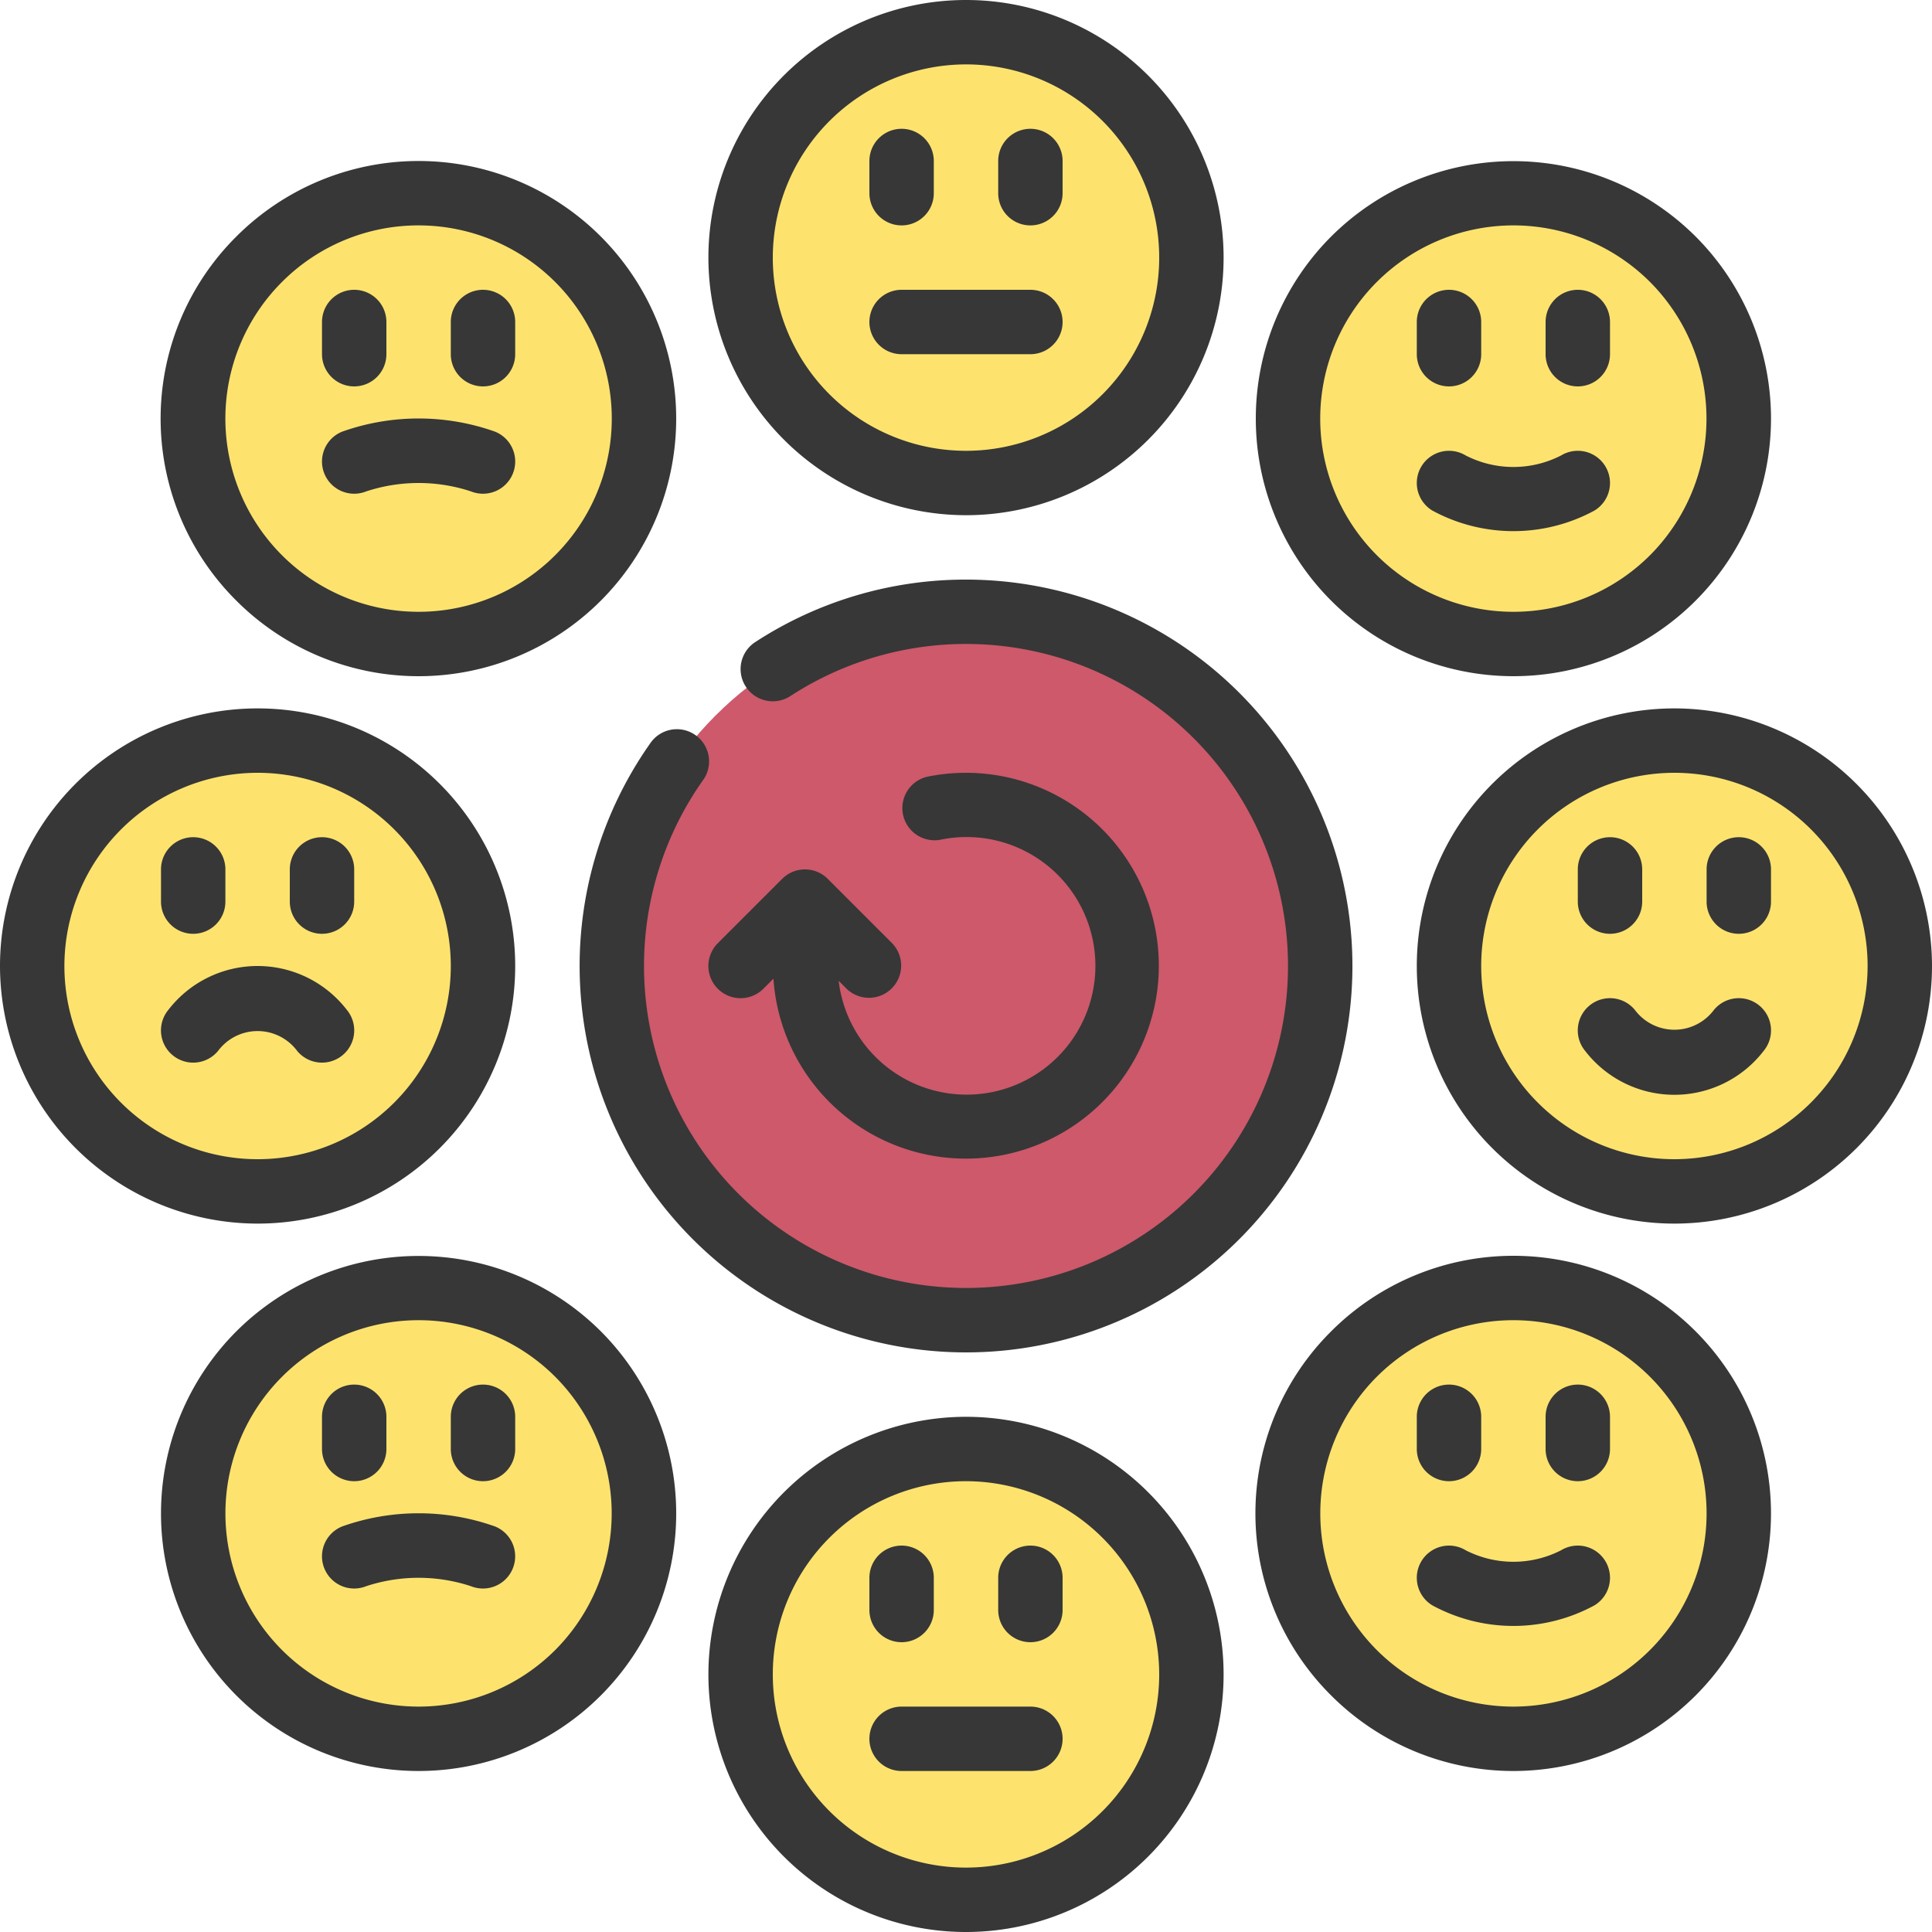 <svg xmlns="http://www.w3.org/2000/svg" viewBox="0 0 60 60" id="emotions-cycle"><circle cx="13" cy="13" r="7" fill="#fde36e"></circle><circle cx="13" cy="47" r="7" fill="#fde36e"></circle><circle cx="47" cy="47" r="7" fill="#fde36e"></circle><circle cx="47" cy="13" r="7" fill="#fde36e"></circle><circle cx="30" cy="52" r="7" fill="#fde36e"></circle><circle cx="30" cy="8" r="7" fill="#fde36e"></circle><circle cx="8" cy="30" r="7" fill="#fde36e"></circle><circle cx="52" cy="30" r="7" fill="#fde36e"></circle><circle cx="30" cy="30" r="11" fill="#cd596b"></circle><path fill="#373737" d="M7.343 18.657a8 8 0 1 0 0-11.314 7.972 7.972 0 0 0 0 11.314zM13 7a6 6 0 1 1-4.243 1.757A5.984 5.984 0 0 1 13 7zM7.343 41.343a8 8 0 1 0 11.314 0 8.012 8.012 0 0 0-11.314 0zm9.9 9.9a6 6 0 1 1 0-8.486 6.011 6.011 0 0 1 0 8.486zm24.1 1.414a8 8 0 1 0 0-11.314 7.972 7.972 0 0 0 0 11.314zm1.414-9.9a6 6 0 1 1 0 8.486 6.009 6.009 0 0 1 0-8.486zM41.343 7.343a8 8 0 1 0 11.314 0 8.012 8.012 0 0 0-11.314 0zm9.9 9.9a6 6 0 1 1 0-8.486 6.011 6.011 0 0 1 0 8.486zM22 52a8 8 0 1 0 8-8 8.009 8.009 0 0 0-8 8zm14 0a6 6 0 1 1-6-6 6.006 6.006 0 0 1 6 6zm-6-36a8 8 0 1 0-8-8 8.009 8.009 0 0 0 8 8zm0-14a6 6 0 1 1-6 6 6.006 6.006 0 0 1 6-6zM8 38a8 8 0 1 0-8-8 8.009 8.009 0 0 0 8 8zm0-14a6 6 0 1 1-6 6 6.006 6.006 0 0 1 6-6zm44-2a8 8 0 1 0 8 8 8.009 8.009 0 0 0-8-8zm0 14a6 6 0 1 1 6-6 6.006 6.006 0 0 1-6 6zM30 18a11.964 11.964 0 0 0-6.546 1.941 1 1 0 1 0 1.092 1.676 10 10 0 1 1-2.729 2.634 1 1 0 1 0-1.634-1.151A12 12 0 1 0 30 18z"></path><path fill="#373737" d="M28 7a1 1 0 0 0 1-1V5a1 1 0 0 0-2 0v1a1 1 0 0 0 1 1zm4 0a1 1 0 0 0 1-1V5a1 1 0 0 0-2 0v1a1 1 0 0 0 1 1zm-4 4h4a1 1 0 0 0 0-2h-4a1 1 0 0 0 0 2zM6 29a1 1 0 0 0 1-1v-1a1 1 0 0 0-2 0v1a1 1 0 0 0 1 1zm4 0a1 1 0 0 0 1-1v-1a1 1 0 0 0-2 0v1a1 1 0 0 0 1 1zm-4.638 3.771a1 1 0 0 0 1.409-.133 1.532 1.532 0 0 1 2.458 0 1 1 0 0 0 1.542-1.276 3.5 3.5 0 0 0-5.542 0 1 1 0 0 0 .133 1.409zM11 12a1 1 0 0 0 1-1v-1a1 1 0 0 0-2 0v1a1 1 0 0 0 1 1zm4 0a1 1 0 0 0 1-1v-1a1 1 0 0 0-2 0v1a1 1 0 0 0 1 1zm-3.627 3.261a5.2 5.2 0 0 1 3.254 0 1 1 0 0 0 .746-1.856 7.093 7.093 0 0 0-4.746 0 1 1 0 1 0 .746 1.856zM50 29a1 1 0 0 0 1-1v-1a1 1 0 0 0-2 0v1a1 1 0 0 0 1 1zm4-3a1 1 0 0 0-1 1v1a1 1 0 0 0 2 0v-1a1 1 0 0 0-1-1zm-.771 5.362a1.532 1.532 0 0 1-2.458 0 1 1 0 1 0-1.542 1.276 3.5 3.5 0 0 0 5.542 0 1 1 0 0 0-1.542-1.276zM45 12a1 1 0 0 0 1-1v-1a1 1 0 0 0-2 0v1a1 1 0 0 0 1 1zm4 0a1 1 0 0 0 1-1v-1a1 1 0 0 0-2 0v1a1 1 0 0 0 1 1zm-.517 2.144a3.247 3.247 0 0 1-2.966 0 1 1 0 0 0-1.034 1.712 5.277 5.277 0 0 0 5.034 0 1 1 0 1 0-1.034-1.712zM28 51a1 1 0 0 0 1-1v-1a1 1 0 0 0-2 0v1a1 1 0 0 0 1 1zm4 0a1 1 0 0 0 1-1v-1a1 1 0 0 0-2 0v1a1 1 0 0 0 1 1zm0 2h-4a1 1 0 0 0 0 2h4a1 1 0 0 0 0-2zm-21-7a1 1 0 0 0 1-1v-1a1 1 0 0 0-2 0v1a1 1 0 0 0 1 1zm4 0a1 1 0 0 0 1-1v-1a1 1 0 0 0-2 0v1a1 1 0 0 0 1 1zm-4.928 2.706a1 1 0 0 0 1.3.555 5.2 5.2 0 0 1 3.254 0 1 1 0 0 0 .746-1.856 7.093 7.093 0 0 0-4.746 0 1 1 0 0 0-.554 1.301zM45 46a1 1 0 0 0 1-1v-1a1 1 0 0 0-2 0v1a1 1 0 0 0 1 1zm4 0a1 1 0 0 0 1-1v-1a1 1 0 0 0-2 0v1a1 1 0 0 0 1 1zm-4.856 2.483a1 1 0 0 0 .339 1.373 5.277 5.277 0 0 0 5.034 0 1 1 0 1 0-1.034-1.712 3.247 3.247 0 0 1-2.966 0 1 1 0 0 0-1.373.339zM22.293 30.707a1 1 0 0 0 1.414 0l.313-.313a5.991 5.991 0 1 0 4.78-6.273 1 1 0 0 0 .4 1.959 4 4 0 1 1-3.154 4.381l.246.246a1 1 0 0 0 1.414-1.414l-2-2a1 1 0 0 0-1.414 0l-2 2a1 1 0 0 0 .001 1.414z"></path></svg>